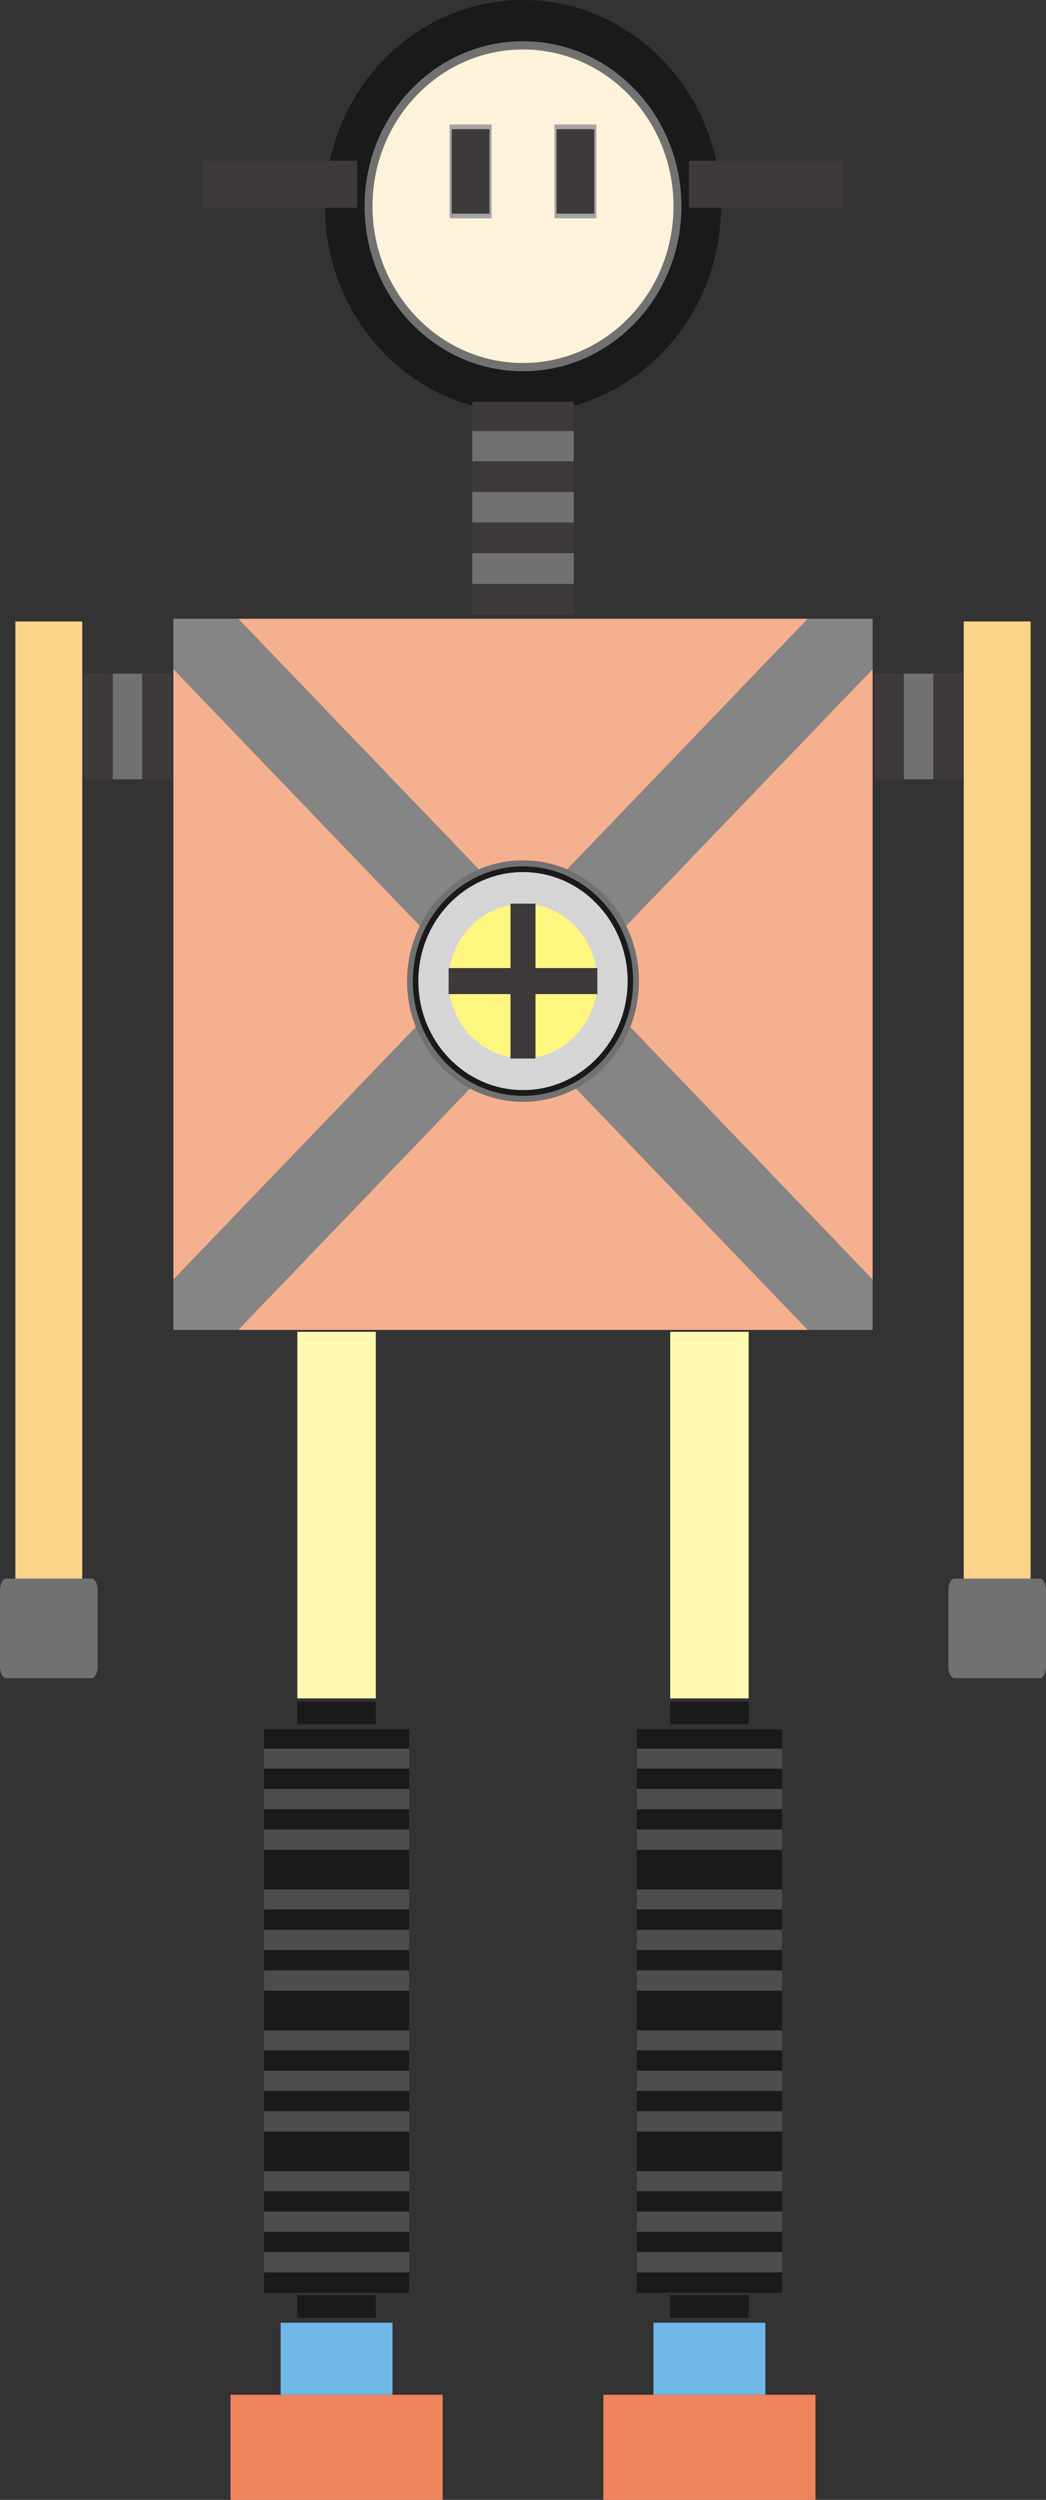 <?xml version="1.0" encoding="utf-8"?>
<!-- Generator: Adobe Illustrator 16.0.0, SVG Export Plug-In . SVG Version: 6.00 Build 0)  -->
<!DOCTYPE svg PUBLIC "-//W3C//DTD SVG 1.1//EN" "http://www.w3.org/Graphics/SVG/1.1/DTD/svg11.dtd">
<svg version="1.1" id="图层_1" xmlns="http://www.w3.org/2000/svg" xmlns:xlink="http://www.w3.org/1999/xlink" x="0px" y="0px"
	 width="502.281px" height="1200px" viewBox="0 0 502.281 1200" enable-background="new 0 0 502.281 1200" xml:space="preserve">
<rect x="0" y="0" width="502.281" height="1200" fill="#333333" stroke="none"/>
<g>
	<g>
		<path fill="#1A1A1A" d="M251.143,0c-52.515,0-95.08,44.327-95.08,99.005s42.564,99.002,95.08,99.002
			c52.512,0,95.074-44.324,95.074-99.002S303.655,0,251.143,0z M251.143,178.206c-42.011,0-76.06-35.461-76.06-79.201
			c0-43.746,34.049-79.203,76.06-79.203c42.008,0,76.063,35.458,76.063,79.203C327.206,142.745,293.151,178.206,251.143,178.206z"/>
		<path fill="#727171" d="M251.143,19.802c-42.011,0-76.06,35.458-76.06,79.203c0,43.74,34.049,79.201,76.06,79.201
			c42.008,0,76.063-35.461,76.063-79.201C327.206,55.259,293.151,19.802,251.143,19.802z"/>
		<path fill="#FEF2DA" d="M251.143,23.762c-39.914,0-72.266,33.687-72.266,75.243c0,41.554,32.352,75.242,72.266,75.242
			c39.912,0,72.26-33.688,72.26-75.242C323.403,57.449,291.055,23.762,251.143,23.762z"/>
	</g>
	<g>
		<rect x="215.905" y="59.762" fill="#A4A4A5" width="20.134" height="45.039"/>
		<rect x="216.91" y="62.016" fill="#3E3A39" width="18.127" height="40.535"/>
		<rect x="266.245" y="59.762" fill="#A4A4A5" width="20.133" height="45.039"/>
		<rect x="267.243" y="62.016" fill="#3E3A39" width="18.125" height="40.535"/>
	</g>
	<g>
		<g>
			<rect x="226.783" y="206.702" fill="#727171" width="48.722" height="14.72"/>
			<rect x="226.783" y="221.422" fill="#3E3A39" width="48.722" height="14.716"/>
			<rect x="226.783" y="236.138" fill="#727171" width="48.722" height="14.712"/>
			<rect x="226.783" y="250.851" fill="#3E3A39" width="48.722" height="14.718"/>
			<rect x="226.783" y="265.569" fill="#727171" width="48.722" height="14.716"/>
			<rect x="226.783" y="280.285" fill="#3E3A39" width="48.722" height="14.718"/>
		</g>
		<rect x="226.783" y="192.884" fill="#3E3A39" width="48.722" height="14.043"/>
	</g>
	<g>
		<rect x="97.423" y="77.155" fill="#3E3A39" width="74.096" height="22.581"/>
		<rect x="330.766" y="77.155" fill="#3E3A39" width="74.094" height="22.581"/>
	</g>
	<g>
		<g>
			<polygon fill="#F5B090" points="83.256,321.127 83.256,614.275 224.017,467.702 			"/>
			<polygon fill="#F5B090" points="419.03,614.275 419.03,321.127 278.264,467.702 			"/>
			<polygon fill="#F5B090" points="387.94,297.014 114.342,297.014 251.143,439.458 			"/>
			<polygon fill="#F5B090" points="114.339,638.391 387.94,638.391 251.137,495.947 			"/>
		</g>
		<polygon fill="#858585" points="387.94,297.014 251.143,439.458 114.342,297.014 83.256,297.014 83.256,321.127 224.017,467.702 
			83.256,614.275 83.256,638.391 114.339,638.391 251.137,495.947 387.94,638.391 419.03,638.391 419.03,614.275 278.264,467.702 
			419.03,321.127 419.03,297.014 		"/>
	</g>
	<path fill="#727171" d="M306.817,470.937c0,32.017-24.928,57.978-55.674,57.978c-30.752,0-55.679-25.961-55.679-57.978
		c0-32.016,24.926-57.976,55.679-57.976C281.889,412.961,306.817,438.921,306.817,470.937z"/>
	<path fill="#1A1A1A" d="M304.03,470.937c0,30.419-23.68,55.081-52.887,55.081c-29.212,0-52.895-24.661-52.895-55.081
		c0-30.419,23.682-55.075,52.895-55.075C280.35,415.862,304.03,440.518,304.03,470.937z"/>
	<path fill="#D5D5D6" d="M301.387,470.937c0,28.899-22.5,52.326-50.244,52.326c-27.751,0-50.251-23.427-50.251-52.326
		c0-28.898,22.5-52.321,50.251-52.321C278.887,418.616,301.387,442.039,301.387,470.937z"/>
	<path fill="#FFF67F" d="M286.772,470.937c0,20.494-15.949,37.106-35.629,37.106s-35.634-16.612-35.634-37.106
		c0-20.489,15.955-37.102,35.634-37.102S286.772,450.448,286.772,470.937z"/>
	<g>
		<rect x="245.145" y="433.755" fill="#3E3A39" width="11.994" height="74.363"/>
		<rect x="215.434" y="464.694" fill="#3E3A39" width="71.411" height="12.487"/>
	</g>
	<g>
		<g>
			<g>
				<rect x="40.017" y="323.354" fill="#3E3A39" width="14.131" height="50.741"/>
				<rect x="54.148" y="323.354" fill="#727171" width="14.135" height="50.741"/>
				<rect x="68.283" y="323.354" fill="#3E3A39" width="14.133" height="50.741"/>
			</g>
			<rect x="7.385" y="298.313" fill="#FCD489" width="32.12" height="463.301"/>
			<path fill="#727171" d="M46.895,799.759c0,3.201-1.283,5.796-2.876,5.796H2.871c-1.585,0-2.871-2.595-2.871-5.796v-36.216
				c0-3.202,1.286-5.801,2.871-5.801h41.148c1.593,0,2.876,2.599,2.876,5.801V799.759z"/>
		</g>
		<g>
			<g>
				<rect x="448.135" y="323.354" fill="#3E3A39" width="14.131" height="50.741"/>
				<rect x="434" y="323.354" fill="#727171" width="14.135" height="50.741"/>
				<rect x="419.868" y="323.354" fill="#3E3A39" width="14.133" height="50.741"/>
			</g>
			<rect x="462.776" y="298.313" fill="#FCD489" width="32.117" height="463.301"/>
			<path fill="#727171" d="M455.387,799.759c0,3.201,1.281,5.796,2.875,5.796h41.154c1.582,0,2.865-2.595,2.865-5.796v-36.216
				c0-3.202-1.283-5.801-2.865-5.801h-41.154c-1.594,0-2.875,2.599-2.875,5.801V799.759z"/>
		</g>
	</g>
	<g>
		<g>
			<g>
				<rect x="126.741" y="839.398" fill="#4D4D4D" width="69.755" height="9.602"/>
				<rect x="126.741" y="849" fill="#1A1A1A" width="69.755" height="9.735"/>
				<rect x="126.741" y="858.735" fill="#4D4D4D" width="69.755" height="9.752"/>
				<rect x="126.741" y="868.487" fill="#1A1A1A" width="69.755" height="9.742"/>
				<rect x="126.741" y="878.229" fill="#4D4D4D" width="69.755" height="9.748"/>
				<polygon fill="#1A1A1A" points="126.741,897.72 126.741,906.869 126.741,907.01 196.496,907.01 196.496,906.869 196.496,897.72 
					196.496,887.978 126.741,887.978 				"/>
				<polygon fill="#1A1A1A" points="126.741,830.1 126.741,839.258 126.741,839.398 196.496,839.398 196.496,839.258 196.496,830.1 
									"/>
				<rect x="126.741" y="907.01" fill="#4D4D4D" width="69.755" height="9.602"/>
				<rect x="126.741" y="916.611" fill="#1A1A1A" width="69.755" height="9.745"/>
				<rect x="126.741" y="926.356" fill="#4D4D4D" width="69.755" height="9.742"/>
				<rect x="126.741" y="936.099" fill="#1A1A1A" width="69.755" height="9.742"/>
				<rect x="126.741" y="945.841" fill="#4D4D4D" width="69.755" height="9.745"/>
				<polygon fill="#1A1A1A" points="126.741,965.327 126.741,974.486 126.741,974.625 196.496,974.625 196.496,974.486 
					196.496,965.327 196.496,955.586 126.741,955.586 				"/>
				<rect x="126.741" y="974.625" fill="#4D4D4D" width="69.755" height="9.603"/>
				<rect x="126.741" y="984.228" fill="#1A1A1A" width="69.755" height="9.744"/>
				<rect x="126.741" y="993.972" fill="#4D4D4D" width="69.755" height="9.743"/>
				<rect x="126.741" y="1003.715" fill="#1A1A1A" width="69.755" height="9.74"/>
				<rect x="126.741" y="1013.455" fill="#4D4D4D" width="69.755" height="9.749"/>
				<polygon fill="#1A1A1A" points="126.741,1032.945 126.741,1042.098 126.741,1042.248 196.496,1042.248 196.496,1042.098 
					196.496,1032.945 196.496,1023.204 126.741,1023.204 				"/>
				<rect x="126.741" y="1042.248" fill="#4D4D4D" width="69.755" height="9.595"/>
				<rect x="126.741" y="1051.843" fill="#1A1A1A" width="69.755" height="9.745"/>
				<rect x="126.741" y="1061.588" fill="#4D4D4D" width="69.755" height="9.738"/>
				<rect x="126.741" y="1071.326" fill="#1A1A1A" width="69.755" height="9.745"/>
				<rect x="126.741" y="1081.071" fill="#4D4D4D" width="69.755" height="9.745"/>
				<rect x="126.741" y="1090.816" fill="#1A1A1A" width="69.755" height="9.742"/>
			</g>
			<rect x="142.782" y="639.303" fill="#FFF9B1" width="37.673" height="175.954"/>
			<rect x="134.76" y="1114.973" fill="#6FB8E7" width="53.717" height="34.585"/>
			<rect x="110.701" y="1149.558" fill="#EF845D" width="101.839" height="50.442"/>
			<rect x="142.782" y="816.856" fill="#1A1A1A" width="37.673" height="10.842"/>
			<rect x="142.782" y="1101.729" fill="#1A1A1A" width="37.673" height="10.842"/>
		</g>
		<g>
			<g>
				<rect x="305.786" y="839.398" fill="#4D4D4D" width="69.764" height="9.602"/>
				<rect x="305.786" y="849" fill="#1A1A1A" width="69.764" height="9.735"/>
				<rect x="305.786" y="858.735" fill="#4D4D4D" width="69.764" height="9.752"/>
				<rect x="305.786" y="868.487" fill="#1A1A1A" width="69.764" height="9.742"/>
				<rect x="305.786" y="878.229" fill="#4D4D4D" width="69.764" height="9.748"/>
				<polygon fill="#1A1A1A" points="305.786,897.72 305.786,906.869 305.786,907.01 375.549,907.01 375.549,906.869 375.549,897.72 
					375.549,887.978 305.786,887.978 				"/>
				<polygon fill="#1A1A1A" points="305.786,830.1 305.786,839.258 305.786,839.398 375.549,839.398 375.549,839.258 375.549,830.1 
									"/>
				<rect x="305.786" y="907.01" fill="#4D4D4D" width="69.764" height="9.602"/>
				<rect x="305.786" y="916.611" fill="#1A1A1A" width="69.764" height="9.745"/>
				<rect x="305.786" y="926.356" fill="#4D4D4D" width="69.764" height="9.742"/>
				<rect x="305.786" y="936.099" fill="#1A1A1A" width="69.764" height="9.742"/>
				<rect x="305.786" y="945.841" fill="#4D4D4D" width="69.764" height="9.745"/>
				<polygon fill="#1A1A1A" points="305.786,965.327 305.786,974.486 305.786,974.625 375.549,974.625 375.549,974.486 
					375.549,965.327 375.549,955.586 305.786,955.586 				"/>
				<rect x="305.786" y="974.625" fill="#4D4D4D" width="69.764" height="9.603"/>
				<rect x="305.786" y="984.228" fill="#1A1A1A" width="69.764" height="9.744"/>
				<rect x="305.786" y="993.972" fill="#4D4D4D" width="69.764" height="9.743"/>
				<rect x="305.786" y="1003.715" fill="#1A1A1A" width="69.764" height="9.74"/>
				<rect x="305.786" y="1013.455" fill="#4D4D4D" width="69.764" height="9.749"/>
				<polygon fill="#1A1A1A" points="305.786,1032.945 305.786,1042.098 305.786,1042.248 375.549,1042.248 375.549,1042.098 
					375.549,1032.945 375.549,1023.204 305.786,1023.204 				"/>
				<rect x="305.786" y="1042.248" fill="#4D4D4D" width="69.764" height="9.595"/>
				<rect x="305.786" y="1051.843" fill="#1A1A1A" width="69.764" height="9.745"/>
				<rect x="305.786" y="1061.588" fill="#4D4D4D" width="69.764" height="9.738"/>
				<rect x="305.786" y="1071.326" fill="#1A1A1A" width="69.764" height="9.745"/>
				<rect x="305.786" y="1081.071" fill="#4D4D4D" width="69.764" height="9.745"/>
				<rect x="305.786" y="1090.816" fill="#1A1A1A" width="69.764" height="9.742"/>
			</g>
			<rect x="321.827" y="639.303" fill="#FFF9B1" width="37.672" height="175.954"/>
			<rect x="313.805" y="1114.973" fill="#6FB8E7" width="53.715" height="34.585"/>
			<rect x="289.747" y="1149.558" fill="#EF845D" width="101.834" height="50.442"/>
			<rect x="321.827" y="816.856" fill="#1A1A1A" width="37.672" height="10.842"/>
			<rect x="321.827" y="1101.729" fill="#1A1A1A" width="37.672" height="10.842"/>
		</g>
	</g>
</g>
</svg>
